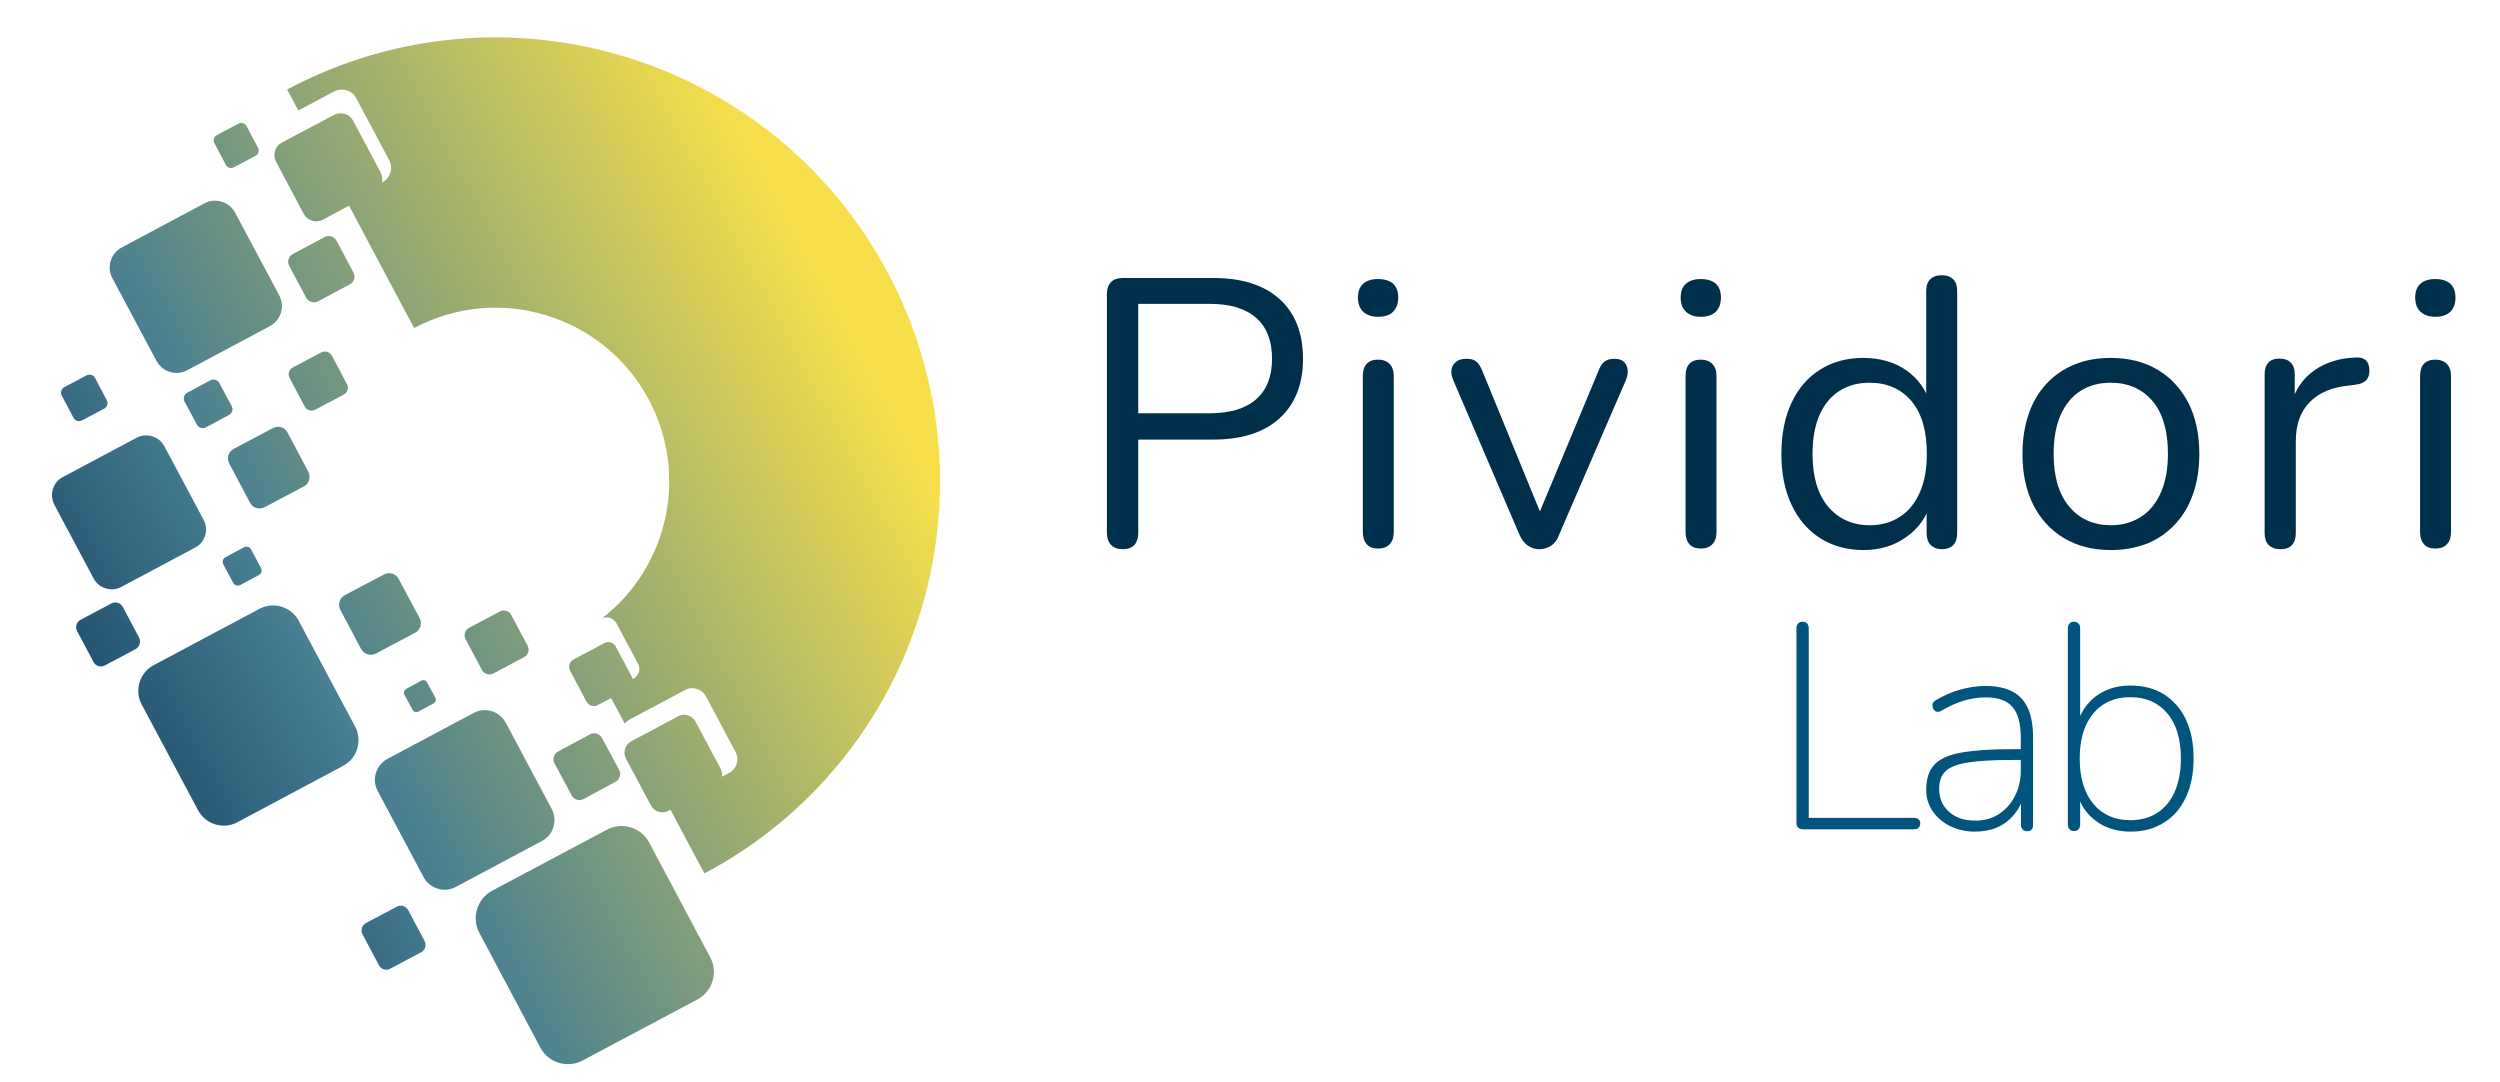 <?xml version="1.0" encoding="utf-8"?>
<!-- Generator: Adobe Illustrator 24.0.1, SVG Export Plug-In . SVG Version: 6.00 Build 0)  -->
<svg version="1.1" id="Layer_1" xmlns="http://www.w3.org/2000/svg" xmlns:xlink="http://www.w3.org/1999/xlink" x="0px" y="0px"
	 viewBox="0 0 117.9 51.03" style="enable-background:new 0 0 117.9 51.03;" xml:space="preserve">
<style type="text/css">
	.st0{fill:#002F4C;}
	.st1{fill:url(#SVGID_1_);}
	.st2{fill:#00547D;}
</style>
<g>
	<g>
		<path class="st0" d="M52.94,25.9c-0.24,0-0.42-0.07-0.55-0.21c-0.13-0.14-0.19-0.33-0.19-0.57V13.87c0-0.25,0.07-0.44,0.2-0.57
			c0.13-0.13,0.32-0.19,0.56-0.19h4.26c1.35,0,2.39,0.33,3.13,1c0.73,0.66,1.1,1.6,1.1,2.81c0,1.2-0.37,2.13-1.1,2.8
			c-0.73,0.67-1.77,1.01-3.13,1.01h-3.54v4.4c0,0.24-0.06,0.43-0.18,0.57C53.38,25.83,53.19,25.9,52.94,25.9z M53.68,19.49h3.36
			c0.97,0,1.7-0.22,2.2-0.66c0.5-0.44,0.75-1.07,0.75-1.91c0-0.85-0.25-1.49-0.75-1.93c-0.5-0.44-1.23-0.66-2.2-0.66h-3.36V19.49z"
			/>
		<path class="st0" d="M64.99,14.94c-0.3,0-0.53-0.08-0.7-0.24c-0.17-0.16-0.25-0.38-0.25-0.66c0-0.29,0.08-0.51,0.25-0.66
			c0.17-0.15,0.4-0.22,0.7-0.22c0.31,0,0.55,0.08,0.71,0.22c0.16,0.15,0.24,0.37,0.24,0.66c0,0.28-0.08,0.49-0.24,0.66
			C65.54,14.86,65.31,14.94,64.99,14.94z M64.99,25.87c-0.24,0-0.42-0.07-0.54-0.21c-0.12-0.14-0.18-0.33-0.18-0.58v-7.35
			c0-0.25,0.06-0.44,0.18-0.57c0.12-0.13,0.3-0.2,0.54-0.2c0.23,0,0.41,0.07,0.54,0.2c0.13,0.13,0.2,0.32,0.2,0.57v7.35
			c0,0.25-0.06,0.45-0.19,0.58C65.42,25.8,65.23,25.87,64.99,25.87z"/>
		<path class="st0" d="M72.59,25.9c-0.2,0-0.38-0.06-0.54-0.17c-0.16-0.11-0.29-0.29-0.4-0.53l-3.11-7.26
			c-0.08-0.18-0.11-0.35-0.09-0.5c0.02-0.16,0.1-0.28,0.22-0.38c0.12-0.1,0.29-0.14,0.5-0.14c0.19,0,0.34,0.04,0.45,0.13
			c0.11,0.08,0.2,0.23,0.29,0.45l2.95,7.2h-0.48l3-7.2c0.08-0.22,0.18-0.37,0.29-0.45c0.11-0.08,0.26-0.13,0.47-0.13
			c0.19,0,0.34,0.05,0.44,0.14c0.1,0.1,0.16,0.22,0.18,0.37c0.02,0.15-0.01,0.31-0.08,0.49l-3.14,7.27
			c-0.08,0.24-0.21,0.42-0.37,0.53C73,25.84,72.81,25.9,72.59,25.9z"/>
		<path class="st0" d="M80.21,14.94c-0.3,0-0.53-0.08-0.7-0.24c-0.17-0.16-0.25-0.38-0.25-0.66c0-0.29,0.08-0.51,0.25-0.66
			c0.17-0.15,0.4-0.22,0.7-0.22c0.31,0,0.55,0.08,0.71,0.22c0.16,0.15,0.24,0.37,0.24,0.66c0,0.28-0.08,0.49-0.24,0.66
			C80.76,14.86,80.52,14.94,80.21,14.94z M80.21,25.87c-0.24,0-0.42-0.07-0.54-0.21c-0.12-0.14-0.18-0.33-0.18-0.58v-7.35
			c0-0.25,0.06-0.44,0.18-0.57c0.12-0.13,0.3-0.2,0.54-0.2c0.23,0,0.41,0.07,0.54,0.2c0.13,0.13,0.2,0.32,0.2,0.57v7.35
			c0,0.25-0.06,0.45-0.19,0.58C80.63,25.8,80.45,25.87,80.21,25.87z"/>
		<path class="st0" d="M87.88,25.94c-0.78,0-1.46-0.19-2.04-0.56c-0.58-0.37-1.03-0.89-1.35-1.57c-0.32-0.68-0.48-1.48-0.48-2.4
			c0-0.93,0.16-1.74,0.48-2.42c0.32-0.68,0.77-1.2,1.35-1.56c0.58-0.37,1.26-0.55,2.04-0.55c0.79,0,1.47,0.2,2.03,0.59
			c0.56,0.4,0.94,0.93,1.13,1.6h-0.2v-5.35c0-0.24,0.06-0.42,0.19-0.55c0.13-0.13,0.31-0.19,0.55-0.19c0.23,0,0.4,0.06,0.53,0.19
			c0.13,0.13,0.19,0.31,0.19,0.55v11.42c0,0.24-0.06,0.43-0.18,0.56c-0.12,0.13-0.3,0.2-0.54,0.2c-0.23,0-0.4-0.07-0.53-0.2
			c-0.13-0.13-0.19-0.32-0.19-0.56v-1.71l0.2,0.25c-0.19,0.68-0.57,1.23-1.14,1.63C89.35,25.73,88.67,25.94,87.88,25.94z
			 M88.18,24.77c0.54,0,1.01-0.13,1.42-0.4c0.41-0.26,0.72-0.65,0.94-1.15c0.22-0.5,0.33-1.11,0.33-1.81c0-1.09-0.24-1.92-0.73-2.5
			c-0.49-0.57-1.14-0.86-1.97-0.86c-0.55,0-1.03,0.13-1.43,0.39c-0.4,0.26-0.71,0.63-0.93,1.13c-0.22,0.5-0.33,1.11-0.33,1.84
			c0,1.08,0.25,1.91,0.74,2.49C86.72,24.48,87.37,24.77,88.18,24.77z"/>
		<path class="st0" d="M99.55,25.94c-0.85,0-1.59-0.19-2.21-0.56c-0.62-0.37-1.1-0.89-1.45-1.57c-0.34-0.68-0.51-1.48-0.51-2.4
			c0-0.69,0.1-1.32,0.29-1.88c0.19-0.56,0.47-1.03,0.84-1.43c0.37-0.4,0.81-0.7,1.32-0.91c0.51-0.21,1.08-0.31,1.72-0.31
			c0.85,0,1.59,0.19,2.21,0.56c0.62,0.37,1.1,0.9,1.45,1.57c0.34,0.68,0.51,1.48,0.51,2.4c0,0.69-0.1,1.32-0.29,1.87
			c-0.19,0.55-0.47,1.03-0.84,1.43c-0.37,0.4-0.81,0.71-1.32,0.92C100.76,25.83,100.19,25.94,99.55,25.94z M99.55,24.77
			c0.54,0,1.01-0.13,1.42-0.4c0.41-0.26,0.72-0.65,0.94-1.15c0.22-0.5,0.33-1.11,0.33-1.81c0-1.09-0.24-1.92-0.73-2.5
			c-0.49-0.57-1.14-0.86-1.97-0.86c-0.55,0-1.03,0.13-1.43,0.39c-0.4,0.26-0.71,0.63-0.93,1.13c-0.22,0.5-0.33,1.11-0.33,1.84
			c0,1.08,0.25,1.91,0.74,2.49C98.08,24.48,98.74,24.77,99.55,24.77z"/>
		<path class="st0" d="M107.54,25.9c-0.24,0-0.42-0.07-0.55-0.2c-0.13-0.13-0.19-0.32-0.19-0.56v-7.49c0-0.24,0.06-0.42,0.18-0.55
			c0.12-0.13,0.29-0.19,0.52-0.19c0.23,0,0.4,0.06,0.53,0.19c0.13,0.13,0.19,0.31,0.19,0.55v1.45h-0.18
			c0.19-0.71,0.56-1.25,1.1-1.63c0.54-0.38,1.2-0.59,1.99-0.61c0.18-0.01,0.32,0.03,0.43,0.12c0.11,0.09,0.17,0.24,0.18,0.46
			c0.01,0.2-0.04,0.37-0.14,0.48c-0.11,0.12-0.28,0.19-0.5,0.22l-0.29,0.04c-0.81,0.07-1.44,0.33-1.88,0.78
			c-0.44,0.45-0.66,1.06-0.66,1.84v4.35c0,0.24-0.06,0.43-0.19,0.56C107.97,25.84,107.78,25.9,107.54,25.9z"/>
		<path class="st0" d="M114.85,14.94c-0.3,0-0.53-0.08-0.7-0.24c-0.17-0.16-0.25-0.38-0.25-0.66c0-0.29,0.08-0.51,0.25-0.66
			c0.17-0.15,0.4-0.22,0.7-0.22c0.31,0,0.55,0.08,0.71,0.22c0.16,0.15,0.24,0.37,0.24,0.66c0,0.28-0.08,0.49-0.24,0.66
			C115.4,14.86,115.16,14.94,114.85,14.94z M114.85,25.87c-0.24,0-0.42-0.07-0.54-0.21c-0.12-0.14-0.18-0.33-0.18-0.58v-7.35
			c0-0.25,0.06-0.44,0.18-0.57c0.12-0.13,0.3-0.2,0.54-0.2c0.23,0,0.41,0.07,0.54,0.2c0.13,0.13,0.2,0.32,0.2,0.57v7.35
			c0,0.25-0.06,0.45-0.19,0.58C115.28,25.8,115.09,25.87,114.85,25.87z"/>
	</g>
	<g>
		<g>
			
				<linearGradient id="SVGID_1_" gradientUnits="userSpaceOnUse" x1="8.617" y1="59.045" x2="50.306" y2="59.045" gradientTransform="matrix(0.883 -0.47 0.47 0.883 -29.083 -13.377)">
				<stop  offset="0" style="stop-color:#255572"/>
				<stop  offset="0.215" style="stop-color:#477E92"/>
				<stop  offset="0.934" style="stop-color:#F6DF4A"/>
			</linearGradient>
			<path class="st1" d="M17.73,30.82l1.85-0.98c0.25-0.13,0.34-0.44,0.21-0.69L18.8,27.3c-0.13-0.25-0.44-0.34-0.69-0.21l-1.85,0.98
				c-0.25,0.13-0.34,0.44-0.21,0.69l0.98,1.85C17.17,30.86,17.48,30.95,17.73,30.82z M19.07,32.76l0.39,0.72
				c0.05,0.1,0.17,0.13,0.27,0.08l0.72-0.39c0.1-0.05,0.13-0.17,0.08-0.27l-0.39-0.72c-0.05-0.1-0.17-0.13-0.27-0.08l-0.72,0.39
				C19.06,32.55,19.02,32.67,19.07,32.76z M7.38,17.02c0.28,0.52,0.93,0.72,1.45,0.44l3.9-2.08c0.52-0.28,0.72-0.93,0.44-1.45
				l-2.08-3.9c-0.28-0.52-0.93-0.72-1.45-0.44l-3.9,2.08c-0.52,0.28-0.72,0.93-0.44,1.45L7.38,17.02z M12.87,20.19l-1.85,0.98
				c-0.25,0.13-0.34,0.44-0.21,0.69l0.98,1.85c0.13,0.25,0.44,0.34,0.69,0.21l1.85-0.98c0.25-0.13,0.34-0.44,0.21-0.69l-0.98-1.85
				C13.43,20.15,13.12,20.05,12.87,20.19z M10.93,19.16l-0.59-1.1c-0.08-0.15-0.26-0.2-0.41-0.13l-1.1,0.59
				c-0.15,0.08-0.2,0.26-0.13,0.41l0.59,1.1c0.08,0.15,0.26,0.2,0.41,0.13l1.1-0.59C10.95,19.49,11.01,19.31,10.93,19.16z
				 M16.67,12.85l-0.8-1.5c-0.11-0.2-0.36-0.28-0.56-0.17l-1.5,0.8c-0.2,0.11-0.28,0.36-0.17,0.56l0.8,1.5
				c0.11,0.2,0.36,0.28,0.56,0.17l1.5-0.8C16.7,13.3,16.78,13.05,16.67,12.85z M10.65,7.77c0.07,0.14,0.24,0.19,0.38,0.12l1.02-0.54
				c0.14-0.07,0.19-0.24,0.12-0.38l-0.54-1.02c-0.07-0.14-0.24-0.19-0.38-0.12l-1.02,0.54c-0.14,0.07-0.19,0.24-0.12,0.38
				L10.65,7.77z M15.15,16.62l-1.34,0.71c-0.18,0.1-0.25,0.32-0.15,0.5l0.71,1.34c0.1,0.18,0.32,0.25,0.5,0.15l1.34-0.71
				c0.18-0.1,0.25-0.32,0.15-0.5l-0.71-1.34C15.55,16.59,15.33,16.53,15.15,16.62z M23.27,31.76l1.45-0.77
				c0.19-0.1,0.27-0.34,0.16-0.54L24.11,29c-0.1-0.19-0.34-0.27-0.54-0.16l-1.45,0.77c-0.19,0.1-0.27,0.34-0.16,0.54l0.77,1.45
				C22.84,31.79,23.08,31.86,23.27,31.76z M6.56,30.07l-0.77-1.45c-0.1-0.19-0.34-0.27-0.54-0.16L3.8,29.23
				c-0.19,0.1-0.27,0.34-0.16,0.54l0.77,1.45c0.1,0.19,0.34,0.27,0.54,0.16l1.45-0.77C6.59,30.5,6.66,30.26,6.56,30.07z
				 M26.02,38.15l-2.17-4.07c-0.29-0.54-0.97-0.75-1.51-0.46l-4.07,2.17c-0.54,0.29-0.75,0.97-0.46,1.51l2.17,4.07
				c0.29,0.54,0.97,0.75,1.51,0.46l4.07-2.17C26.1,39.38,26.31,38.7,26.02,38.15z M30.62,39.74c-0.38-0.72-1.29-1-2-0.61L23.22,42
				c-0.72,0.38-1,1.29-0.61,2l2.87,5.4c0.38,0.72,1.28,1,2,0.61l5.4-2.87c0.72-0.38,1-1.28,0.61-2L30.62,39.74z M11,27.49
				c0.06,0.12,0.21,0.16,0.33,0.1l0.88-0.47c0.12-0.06,0.16-0.21,0.1-0.33l-0.47-0.88c-0.06-0.12-0.21-0.16-0.33-0.1l-0.88,0.47
				c-0.12,0.06-0.16,0.21-0.1,0.33L11,27.49z M14.09,29.28c-0.35-0.67-1.19-0.92-1.85-0.57l-4.99,2.66
				c-0.67,0.35-0.92,1.19-0.57,1.85l2.66,4.99c0.35,0.67,1.19,0.92,1.85,0.57l4.99-2.66c0.67-0.35,0.92-1.19,0.57-1.85L14.09,29.28z
				 M41.87,12.87C36.44,2.66,23.75-1.21,13.54,4.22l0.53,0.99l1.67-0.89c0.39-0.21,0.87-0.06,1.07,0.33l1.54,2.89
				c0.21,0.39,0.06,0.87-0.33,1.07l0,0c0.03-0.15,0.01-0.31-0.06-0.46l-1.3-2.45c-0.17-0.33-0.58-0.45-0.91-0.28l-2.45,1.3
				c-0.33,0.17-0.45,0.58-0.28,0.91l1.3,2.45c0.17,0.33,0.58,0.45,0.91,0.28l1.23-0.66l3.07,5.77c3.99-2.12,8.94-0.61,11.07,3.38
				c1.9,3.57,0.89,7.92-2.21,10.31c0.25-0.11,0.55-0.01,0.68,0.23l1.02,1.91c0.14,0.25,0.04,0.57-0.22,0.71l-0.03,0.01
				c-0.01-0.03-0.02-0.06-0.03-0.08l-0.77-1.45c-0.1-0.19-0.34-0.27-0.54-0.16l-1.45,0.77c-0.19,0.1-0.27,0.34-0.16,0.54l0.77,1.45
				c0.1,0.19,0.34,0.27,0.54,0.16l0.62-0.33l0.64,1.2c0.06-0.07,0.13-0.13,0.22-0.18l2.63-1.4c0.35-0.19,0.79-0.05,0.98,0.3
				l1.4,2.63c0.19,0.35,0.05,0.79-0.3,0.98l-0.35,0.18c0.02-0.13,0.01-0.27-0.06-0.39l-1.18-2.21c-0.16-0.29-0.53-0.41-0.82-0.25
				l-2.21,1.18c-0.29,0.16-0.41,0.53-0.25,0.82l1.18,2.21c0.16,0.29,0.53,0.41,0.82,0.25l0.1-0.05l1.6,3
				C43.44,35.77,47.31,23.09,41.87,12.87z M26.96,37.51c0.11,0.2,0.36,0.28,0.56,0.17l1.51-0.81c0.2-0.11,0.28-0.36,0.17-0.56
				l-0.81-1.51c-0.11-0.2-0.36-0.28-0.56-0.17l-1.51,0.81c-0.2,0.11-0.28,0.36-0.17,0.56L26.96,37.51z M3.47,19.71
				c0.07,0.14,0.25,0.19,0.39,0.12l1.06-0.56c0.14-0.08,0.19-0.25,0.12-0.39l-0.56-1.06c-0.08-0.14-0.25-0.19-0.39-0.12l-1.06,0.56
				c-0.14,0.08-0.19,0.25-0.12,0.39L3.47,19.71z M5.72,27.68l3.49-1.86c0.47-0.25,0.64-0.83,0.4-1.29l-1.86-3.49
				c-0.25-0.46-0.83-0.64-1.3-0.4L2.96,22.5c-0.47,0.25-0.64,0.83-0.4,1.3l1.86,3.49C4.67,27.75,5.26,27.93,5.72,27.68z
				 M19.25,42.92c-0.1-0.19-0.34-0.27-0.54-0.16l-1.45,0.77c-0.19,0.1-0.27,0.34-0.16,0.54l0.77,1.45c0.1,0.19,0.34,0.27,0.54,0.16
				l1.45-0.77c0.19-0.1,0.27-0.34,0.16-0.54L19.25,42.92z"/>
		</g>
	</g>
	<g>
		<path class="st2" d="M85.02,39.11c-0.09,0-0.17-0.03-0.22-0.08c-0.06-0.06-0.08-0.13-0.08-0.22v-9.18c0-0.1,0.03-0.18,0.08-0.23
			c0.05-0.05,0.12-0.08,0.21-0.08c0.09,0,0.16,0.03,0.21,0.08c0.05,0.05,0.08,0.13,0.08,0.23v8.94h4.95c0.1,0,0.18,0.02,0.23,0.07
			c0.05,0.05,0.08,0.11,0.08,0.19c0,0.09-0.03,0.16-0.08,0.21c-0.05,0.05-0.13,0.07-0.23,0.07H85.02z"/>
		<path class="st2" d="M93.14,39.22c-0.43,0-0.82-0.09-1.17-0.26c-0.35-0.17-0.62-0.41-0.83-0.71c-0.2-0.3-0.3-0.63-0.3-1
			c0-0.5,0.12-0.88,0.36-1.16c0.24-0.28,0.66-0.48,1.25-0.59c0.59-0.11,1.41-0.17,2.44-0.17h0.56v0.51h-0.54
			c-0.91,0-1.61,0.04-2.11,0.12c-0.5,0.08-0.85,0.22-1.05,0.41c-0.2,0.2-0.3,0.47-0.3,0.83c0,0.44,0.15,0.8,0.46,1.08
			c0.31,0.28,0.72,0.42,1.25,0.42c0.42,0,0.79-0.1,1.11-0.31c0.32-0.21,0.57-0.49,0.75-0.84c0.18-0.35,0.28-0.75,0.28-1.2v-1.57
			c0-0.66-0.13-1.14-0.39-1.44c-0.26-0.3-0.67-0.45-1.24-0.45c-0.37,0-0.72,0.05-1.05,0.15c-0.34,0.1-0.69,0.26-1.05,0.47
			c-0.08,0.05-0.15,0.06-0.21,0.06c-0.06-0.01-0.11-0.03-0.14-0.08c-0.04-0.04-0.06-0.09-0.08-0.15c-0.01-0.06-0.01-0.12,0.01-0.17
			c0.02-0.06,0.07-0.1,0.13-0.14c0.38-0.23,0.77-0.4,1.17-0.51c0.4-0.11,0.8-0.17,1.2-0.17c0.5,0,0.92,0.09,1.25,0.26
			c0.33,0.17,0.58,0.44,0.74,0.8c0.16,0.36,0.24,0.82,0.24,1.38v4.11c0,0.09-0.02,0.17-0.07,0.22c-0.05,0.06-0.11,0.08-0.21,0.08
			c-0.09,0-0.16-0.03-0.21-0.08c-0.05-0.05-0.08-0.13-0.08-0.22v-1.44h0.15c-0.09,0.37-0.25,0.68-0.47,0.95
			c-0.22,0.27-0.49,0.47-0.8,0.61C93.89,39.15,93.53,39.22,93.14,39.22z"/>
		<path class="st2" d="M100.48,39.22c-0.64,0-1.19-0.17-1.63-0.5c-0.45-0.33-0.75-0.78-0.9-1.34h0.15v1.51
			c0,0.09-0.03,0.17-0.08,0.22c-0.05,0.06-0.12,0.08-0.21,0.08s-0.16-0.03-0.21-0.08c-0.05-0.05-0.08-0.13-0.08-0.22v-9.26
			c0-0.1,0.03-0.18,0.08-0.23c0.05-0.05,0.12-0.08,0.21-0.08s0.16,0.03,0.21,0.08c0.05,0.05,0.08,0.13,0.08,0.23v4.55h-0.15
			c0.16-0.57,0.46-1.02,0.9-1.35c0.44-0.33,0.99-0.5,1.63-0.5c0.61,0,1.13,0.14,1.58,0.42c0.44,0.28,0.79,0.68,1.03,1.19
			c0.24,0.51,0.36,1.12,0.36,1.83c0,0.7-0.12,1.31-0.36,1.82c-0.24,0.52-0.58,0.92-1.03,1.2C101.6,39.08,101.08,39.22,100.48,39.22z
			 M100.46,38.68c0.49,0,0.91-0.11,1.27-0.34c0.36-0.23,0.63-0.56,0.83-1c0.19-0.44,0.29-0.96,0.29-1.56c0-0.92-0.21-1.63-0.64-2.14
			c-0.43-0.51-1.01-0.76-1.74-0.76c-0.49,0-0.91,0.11-1.27,0.34c-0.36,0.23-0.63,0.56-0.83,0.99c-0.19,0.43-0.29,0.95-0.29,1.57
			c0,0.92,0.22,1.63,0.65,2.14C99.16,38.43,99.74,38.68,100.46,38.68z"/>
	</g>
</g>
</svg>
